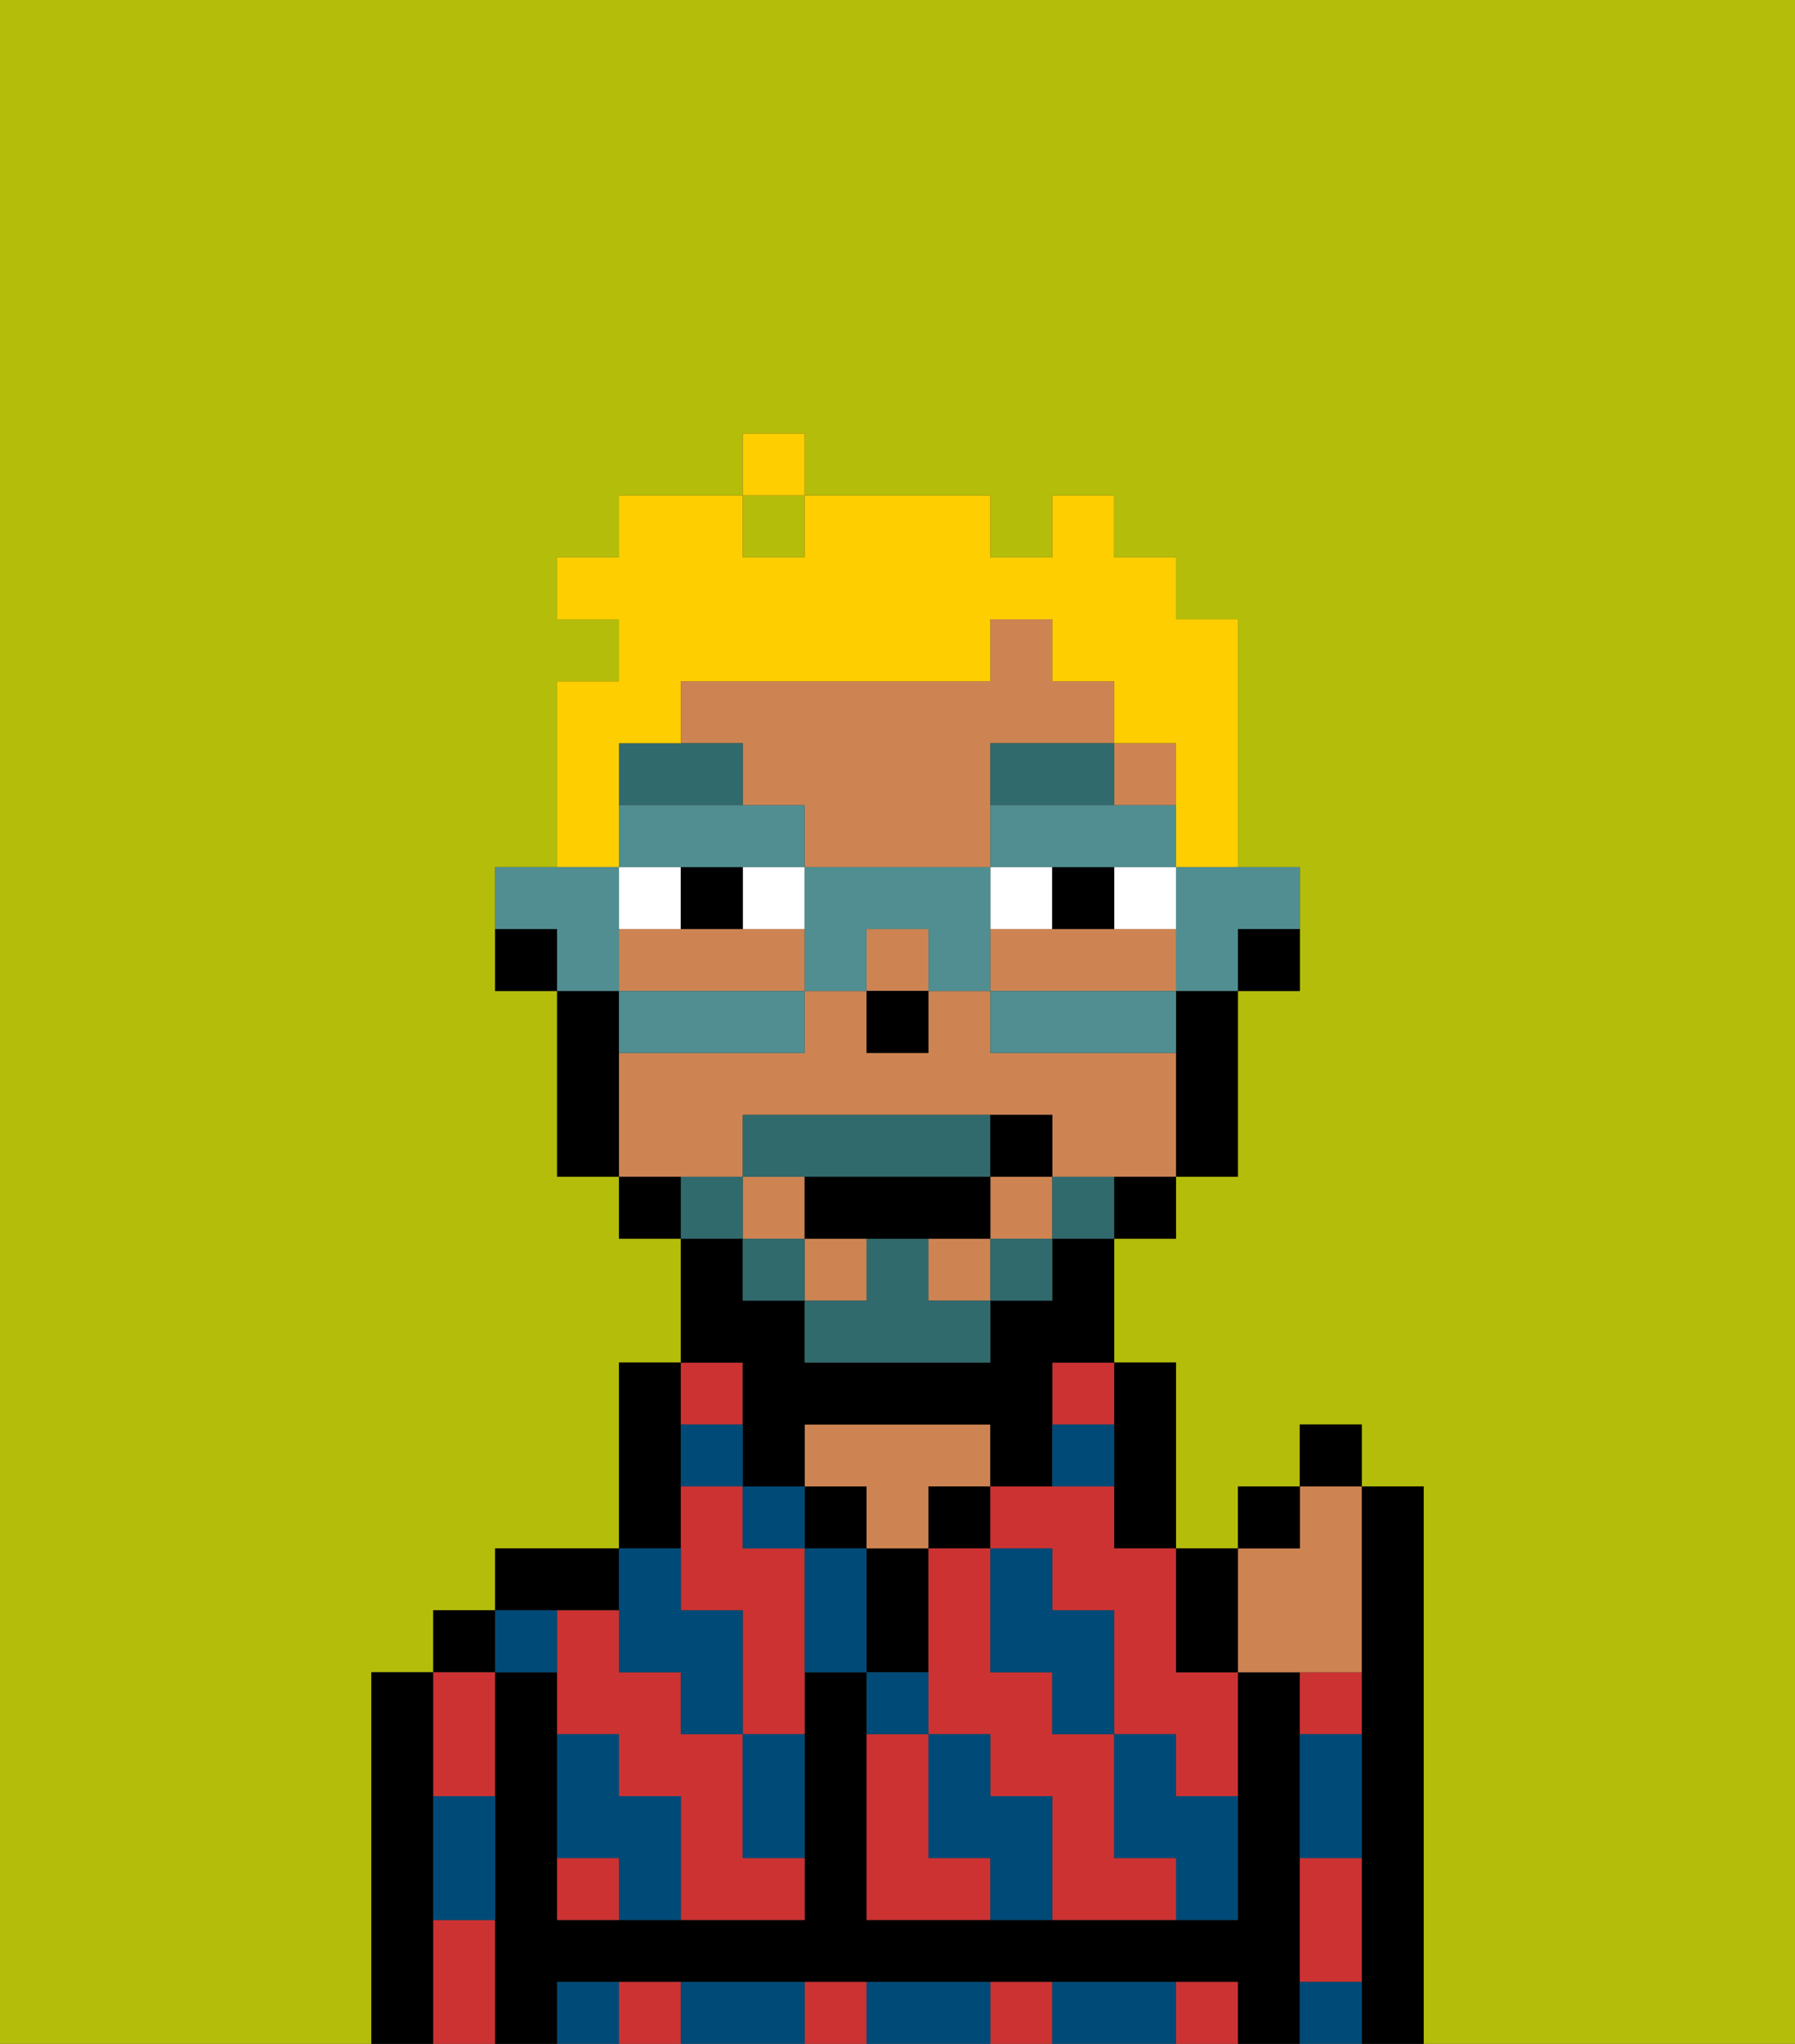 <svg xmlns="http://www.w3.org/2000/svg" viewBox="0 0 29 33"><rect x="0" y="0" width="29" height="33" fill="#333333" stroke="none"/><defs><style>polygon,rect,path{shape-rendering:crispedges;}.va295-1{fill:#b4bd09;}.va295-2{fill:#000000;}.va295-3{fill:#cc3232;}.va295-4{fill:#ce8452;}.va295-5{fill:#004a77;}.va295-6{fill:#ffffff;}.va295-7{fill:#316a6d;}.va295-8{fill:#316a6d;}.va295-9{fill:#ffce00;}.va295-10{fill:#508e91;}</style></defs><path class="va295-1" d="M0,33H6V27H7V26H8V25h2V22h1V20H10V19H9V16H8V14H9V11h1V10H9V9h1V8h2V7h1V8h3V9h1V8h1V9h1v1h1v4h1v2H20v3H19v1H18v2h1v3h1V24h1V23h1v1h1v9h6V0H0Z"/><rect class="va295-1" x="12" y="8" width="1" height="1"/><path class="va295-2" d="M23,24H22v9h1V24Z"/><path class="va295-2" d="M7,30V27H6v6H7V30Z"/><rect class="va295-2" x="7" y="26" width="1" height="1"/><path class="va295-3" d="M8,29V27H7v2Z"/><path class="va295-3" d="M7,31v2H8V31Z"/><path class="va295-2" d="M21,31V27H20v4H14V27H13v4H9V27H8v6H9V32H20v1h1V31Z"/><path class="va295-2" d="M10,26V25H8v1h2Z"/><path class="va295-3" d="M19,32v1h1V32Z"/><path class="va295-3" d="M10,32v1h1V32Z"/><path class="va295-3" d="M16,32v1h1V32Z"/><path class="va295-3" d="M13,32v1h1V32Z"/><path class="va295-2" d="M11,24V22H10v3h1Z"/><path class="va295-3" d="M9,30v1h1V30Z"/><path class="va295-3" d="M12,23V22H11v1Z"/><path class="va295-3" d="M12,29V28H11V27H10V26H9v2h1v1h1v2h2V30H12Z"/><path class="va295-3" d="M12,25V24H11v2h1v2h1V25Z"/><rect class="va295-2" x="13" y="24" width="1" height="1"/><path class="va295-2" d="M15,26V25H14v2h1Z"/><path class="va295-4" d="M14,25h1V24h1V23H13v1h1Z"/><rect class="va295-2" x="15" y="24" width="1" height="1"/><path class="va295-2" d="M18,24v1h1V22H18v2Z"/><path class="va295-3" d="M18,24H16v1h1v1h1v2h1v1h1V27H19V25H18Z"/><path class="va295-3" d="M18,30V28H17V27H16V25H15v3h1v1h1v2h2V30Z"/><path class="va295-3" d="M17,23h1V22H17Z"/><path class="va295-3" d="M15,30V28H14v3h2V30Z"/><path class="va295-3" d="M21,31v1h1V30H21Z"/><path class="va295-3" d="M21,28h1V27H21Z"/><path class="va295-2" d="M20,16h1V15H20Z"/><path class="va295-4" d="M12,13h1v1h3V12h2V11H17V10H16v1H11v1h1Z"/><path class="va295-4" d="M12,19V18h5v1h2V17H16V16H15v1H14V16H13v1H10v2h2Z"/><rect class="va295-4" x="16" y="19" width="1" height="1"/><path class="va295-4" d="M12,15H10v1h3V15Z"/><rect class="va295-4" x="13" y="20" width="1" height="1"/><rect class="va295-4" x="12" y="19" width="1" height="1"/><rect class="va295-4" x="14" y="15" width="1" height="1"/><path class="va295-4" d="M19,16V15H16v1h3Z"/><rect class="va295-4" x="15" y="20" width="1" height="1"/><rect class="va295-4" x="18" y="12" width="1" height="1"/><path class="va295-2" d="M19,17v2h1V16H19Z"/><path class="va295-2" d="M18,20h1V19H18Z"/><path class="va295-2" d="M12,23v1h1V23h3v1h1V22h1V20H17v1H16v1H13V21H12V20H11v2h1Z"/><path class="va295-2" d="M10,19v1h1V19Z"/><path class="va295-2" d="M10,16H9v3h1V16Z"/><path class="va295-2" d="M8,15v1H9V15Z"/><rect class="va295-2" x="14" y="16" width="1" height="1"/><path class="va295-5" d="M19,28H18v2h1v1h1V29H19Z"/><path class="va295-5" d="M21,32v1h1V32Z"/><path class="va295-5" d="M17,27v1h1V26H17V25H16v2Z"/><path class="va295-5" d="M21,29v1h1V28H21Z"/><path class="va295-5" d="M18,32H17v1h2V32Z"/><path class="va295-5" d="M16,29V28H15v2h1v1h1V29Z"/><path class="va295-5" d="M13,25v2h1V25Z"/><path class="va295-5" d="M15,27H14v1h1Z"/><path class="va295-5" d="M15,32H14v1h2V32Z"/><path class="va295-5" d="M12,29v1h1V28H12Z"/><rect class="va295-5" x="12" y="24" width="1" height="1"/><path class="va295-5" d="M10,27h1v1h1V26H11V25H10v2Z"/><path class="va295-5" d="M12,32H11v1h2V32Z"/><path class="va295-5" d="M10,29V28H9v2h1v1h1V29Z"/><path class="va295-5" d="M9,32v1h1V32Z"/><path class="va295-5" d="M9,27V26H8v1Z"/><path class="va295-5" d="M7,30v1H8V29H7Z"/><path class="va295-5" d="M12,23H11v1h1Z"/><path class="va295-5" d="M18,23H17v1h1Z"/><rect class="va295-6" x="12" y="14" width="1" height="1"/><path class="va295-6" d="M11,14H10v1h1Z"/><path class="va295-6" d="M18,15h1V14H18Z"/><path class="va295-6" d="M16,14v1h1V14Z"/><path class="va295-2" d="M11,14v1h1V14Z"/><path class="va295-2" d="M17,14v1h1V14Z"/><path class="va295-7" d="M16,13h2V12H16Z"/><path class="va295-7" d="M12,12H10v1h2Z"/><path class="va295-8" d="M17,19v1h1V19Z"/><rect class="va295-8" x="16" y="20" width="1" height="1"/><path class="va295-8" d="M15,20H14v1H13v1h3V21H15Z"/><path class="va295-8" d="M14,19h2V18H12v1h2Z"/><rect class="va295-8" x="12" y="20" width="1" height="1"/><path class="va295-8" d="M12,19H11v1h1Z"/><path class="va295-2" d="M13,19v1h3V19H13Z"/><path class="va295-2" d="M17,19V18H16v1Z"/><path class="va295-4" d="M21,27h1V24H21v1H20v2Z"/><path class="va295-2" d="M20,27V25H19v2Z"/><rect class="va295-2" x="20" y="24" width="1" height="1"/><rect class="va295-2" x="21" y="23" width="1" height="1"/><path class="va295-9" d="M10,13V12h1V11h5V10h1v1h1v1h1v2h1V10H19V9H18V8H17V9H16V8H13V9H12V8H10V9H9v1h1v1H9v3h1Z"/><rect class="va295-9" x="12" y="7" width="1" height="1"/><path class="va295-10" d="M19,15v1h1V15h1V14H19Z"/><path class="va295-10" d="M18,16H16v1h3V16Z"/><path class="va295-10" d="M12,14h1V13H10v1h2Z"/><path class="va295-10" d="M17,13H16v1h3V13H17Z"/><path class="va295-10" d="M16,14H13v2h1V15h1v1h1V14Z"/><path class="va295-10" d="M10,16v1h3V16H10Z"/><path class="va295-10" d="M10,15V14H8v1H9v1h1Z"/></svg>